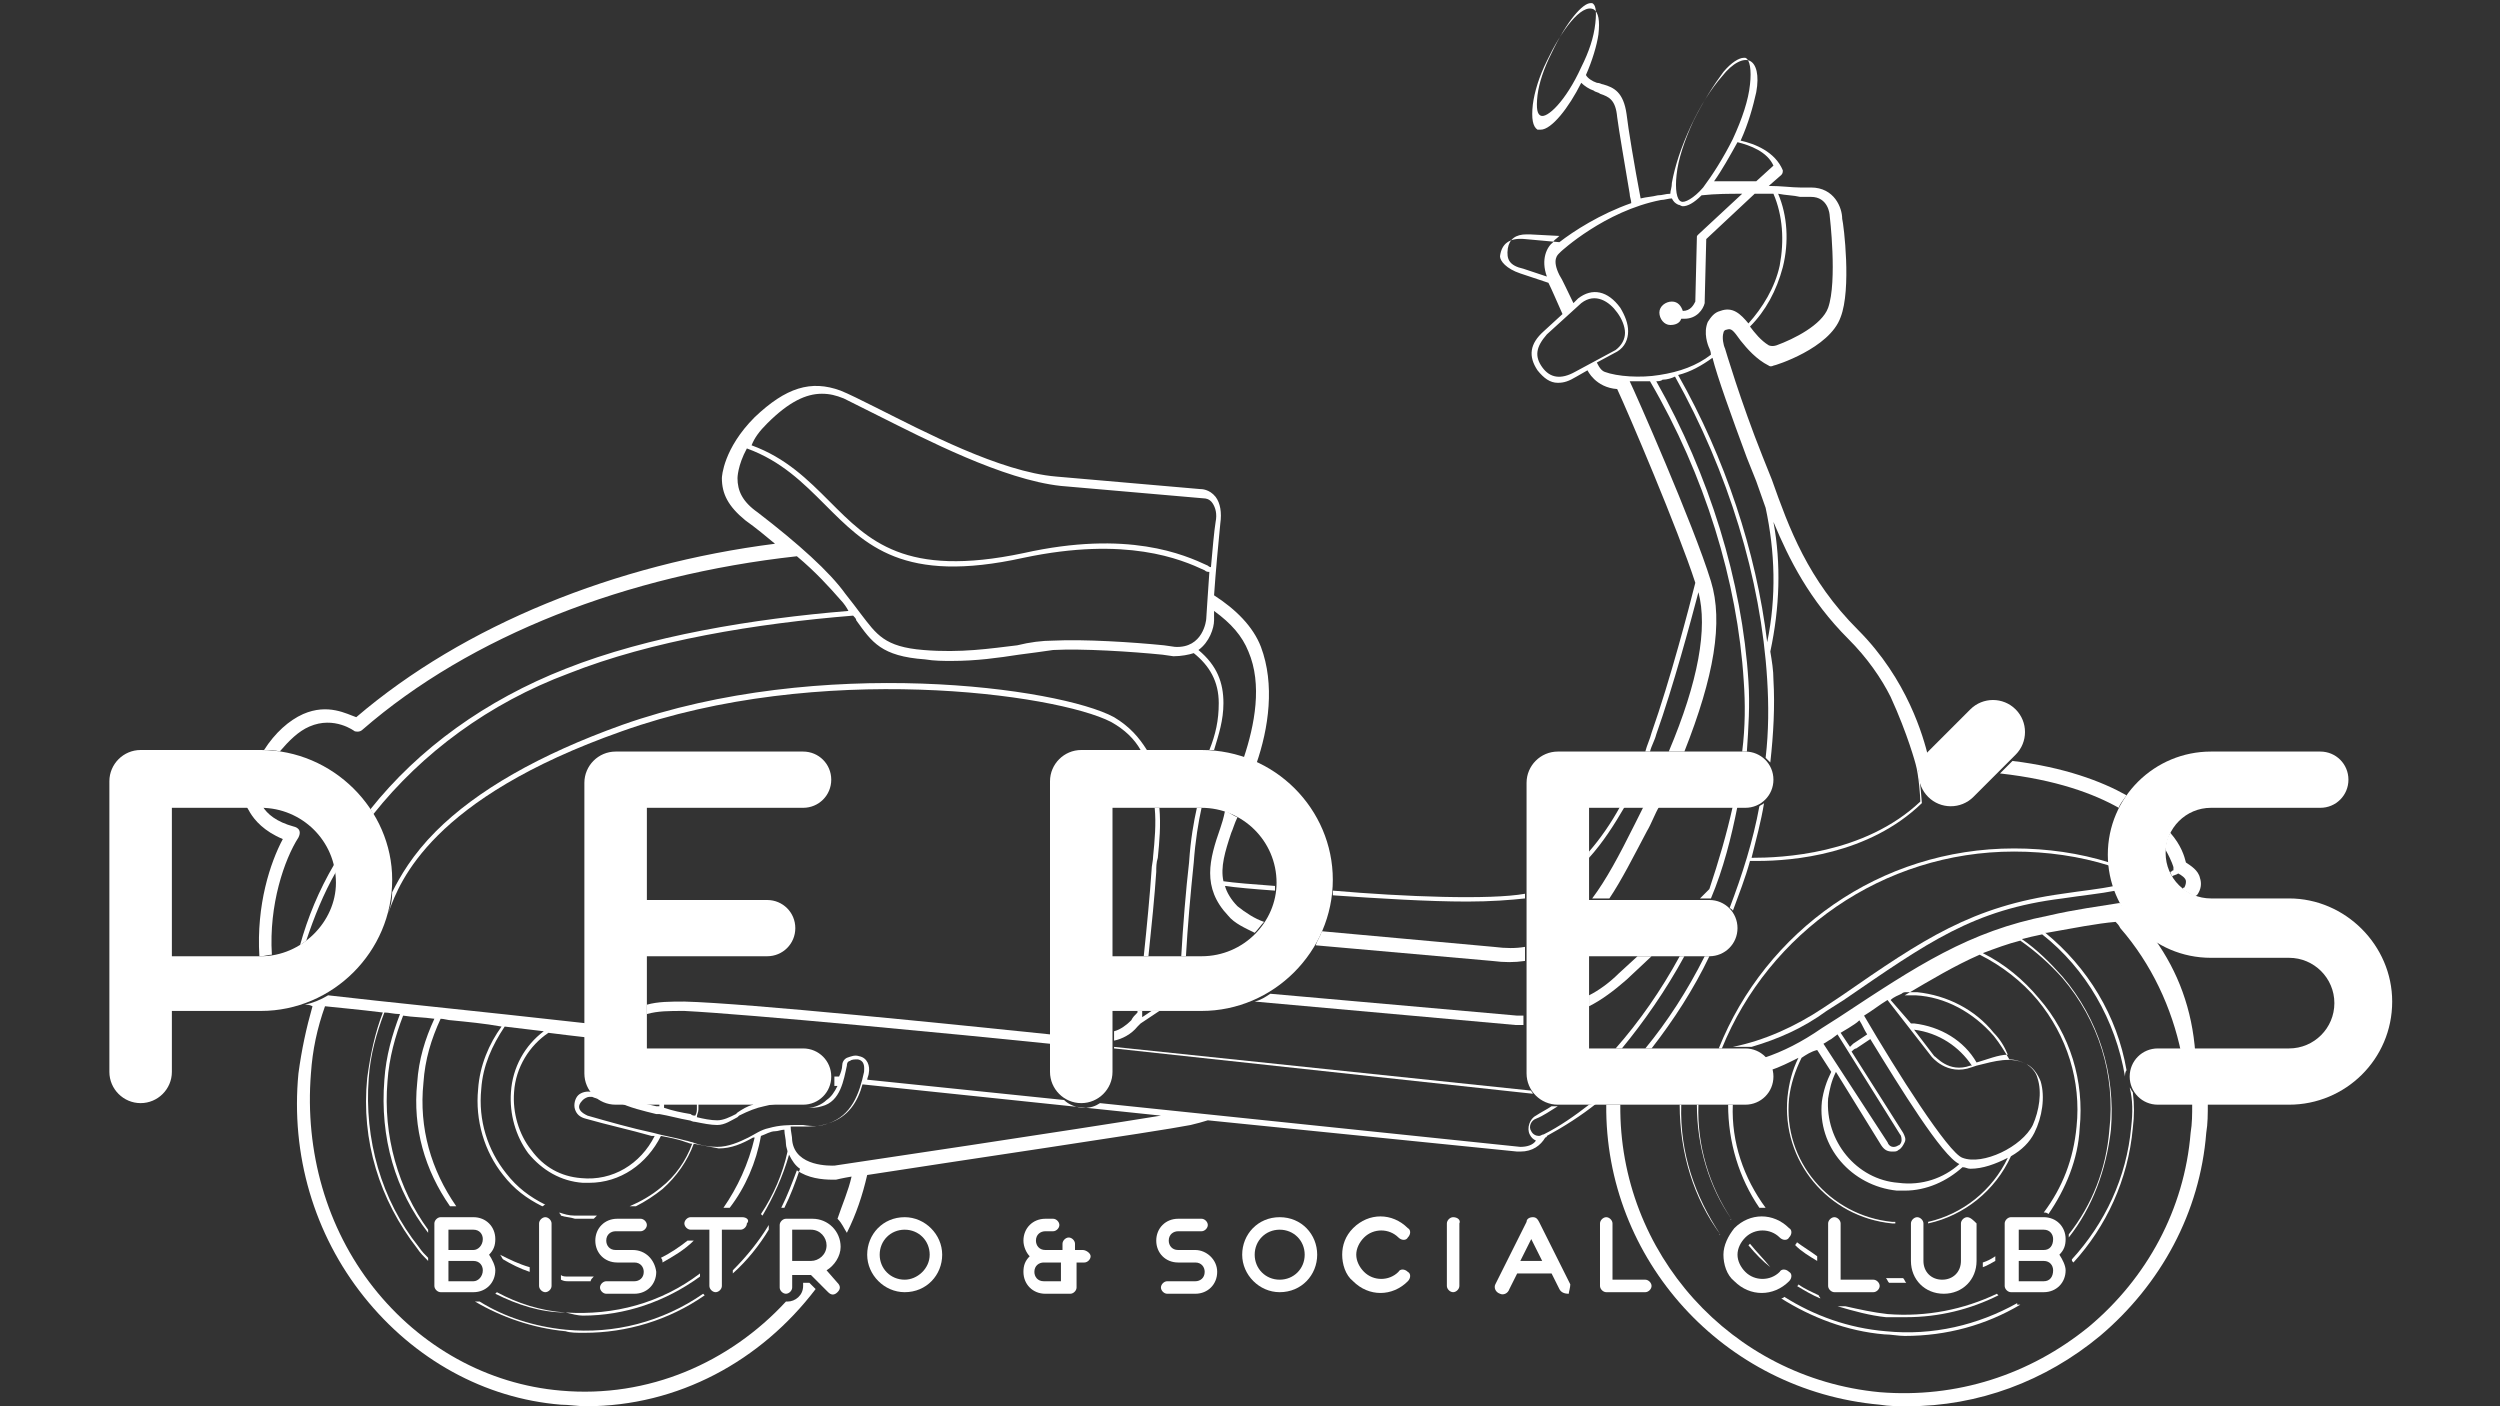 <?xml version="1.0" encoding="utf-8"?>
<!-- Generator: Adobe Illustrator 24.2.3, SVG Export Plug-In . SVG Version: 6.00 Build 0)  -->
<svg version="1.1" id="Layer_1" xmlns="http://www.w3.org/2000/svg" xmlns:xlink="http://www.w3.org/1999/xlink" x="0px" y="0px"
	 viewBox="0 0 160 90" style="enable-background:new 0 0 160 90;" xml:space="preserve">
<rect x="0" y="0" width="160" height="90" fill="#333333" stroke="none"/>
<style type="text/css">
	.st0{fill:#FFFFFF;}
</style>
<g>
	<path class="st0" d="M42.4,80.8c0.7-0.4,1.4-0.8,2-1.4h-0.2c-0.1,0-0.1,0-0.2,0c-0.5,0.4-1.1,0.8-1.7,1.1
		C42.4,80.6,42.4,80.7,42.4,80.8"/>
	<path class="st0" d="M36.2,84c-1.6-0.1-3.1-0.6-4.4-1.3l-0.1,0.1C33.1,83.5,34.6,84,36.2,84c0.4,0.1,0.8,0.2,1.1,0.2
		c2.7,0,5.3-0.9,7.5-2.5v-0.2C42.3,83.4,39.3,84.2,36.2,84"/>
	<path class="st0" d="M46.9,81.3v0.2c0.9-0.8,1.7-1.8,2.3-2.8v-0.3C48.6,79.4,47.8,80.4,46.9,81.3"/>
	<path class="st0" d="M32,80.3c0.1,0.1,0.1,0.2,0.2,0.3c0.5,0.3,1.1,0.6,1.7,0.8v-0.3C33.2,80.9,32.6,80.6,32,80.3L32,80.3"/>
	<path class="st0" d="M36.4,82c0.3,0,0.6,0,1,0c0.1,0,0.3,0,0.4,0c0-0.1,0.1-0.2,0.2-0.3c-0.5,0-1,0-1.6,0c-0.2,0-0.4,0-0.5-0.1v0.3
		C36.1,82,36.2,82,36.4,82"/>
	<path class="st0" d="M36.8,77.8c-0.4,0-0.7-0.1-1-0.2c0,0.1,0.1,0.1,0.1,0.2c0.3,0.1,0.6,0.1,0.9,0.2c0.2,0,0.4,0,0.6,0
		c0.2,0,0.4,0,0.6,0c0.1-0.1,0.1-0.1,0.2-0.2C37.7,77.8,37.2,77.8,36.8,77.8"/>
	<path class="st0" d="M37.4,85.3c2.7,0,5.4-0.8,7.7-2.4L45,82.8c-2.6,1.8-5.7,2.6-8.8,2.3c-2-0.2-3.9-0.8-5.5-1.8
		c-0.1,0-0.2,0-0.3,0c1.7,1,3.7,1.7,5.8,1.9C36.5,85.3,36.9,85.3,37.4,85.3"/>
	<path class="st0" d="M122,84.3c2.1,0,4.1-0.5,5.9-1.4l-0.1-0.1c-2.1,1-4.5,1.5-7,1.3c-0.9-0.1-1.8-0.3-2.7-0.5h-0.5
		c1,0.3,2.1,0.6,3.1,0.7C121.2,84.3,121.6,84.3,122,84.3"/>
	<path class="st0" d="M116.5,83.1c0-0.1-0.1-0.1-0.1-0.2c-0.4-0.2-0.9-0.4-1.3-0.7c0,0,0,0.1-0.1,0.1
		C115.5,82.6,116,82.9,116.5,83.1"/>
	<path class="st0" d="M116.3,80.7v-0.3c-0.4-0.3-0.9-0.6-1.3-0.9c0,0.1-0.1,0.1-0.1,0.2l0,0C115.3,80.1,115.8,80.4,116.3,80.7"/>
	<path class="st0" d="M113.3,81.1L113.3,81.1L113.3,81.1c-0.4-0.5-0.9-1-1.3-1.5l-0.1,0.1C112.4,80.3,112.8,80.7,113.3,81.1"/>
	<path class="st0" d="M126.9,81.1c0.3-0.1,0.6-0.3,0.8-0.4v-0.3c-0.3,0.2-0.5,0.3-0.8,0.4C126.9,80.9,126.9,81,126.9,81.1"/>
	<path class="st0" d="M129.1,83.4c-2.5,1.4-5.4,2.1-8.4,1.8c-2.4-0.2-4.6-1-6.5-2.2c0,0-0.1,0.1-0.2,0.1c1.9,1.2,4.2,2.1,6.6,2.3
		c0.4,0,0.9,0.1,1.3,0.1c2.7,0,5.2-0.7,7.4-2h-0.2V83.4z"/>
	<path class="st0" d="M120.9,82.1L120.9,82.1c0.4,0,0.8,0,1.1,0c-0.1-0.1-0.1-0.2-0.2-0.3c-0.3,0-0.6,0-0.8,0c-0.1,0-0.2,0-0.3,0
		C120.8,81.9,120.8,82,120.9,82.1"/>
	<path class="st0" d="M78.1,53c-0.7,2-1.2,3.8,0.5,5.6c0.4,0.5,1.1,0.8,1.7,1.1c0.2-0.2,0.4-0.5,0.6-0.7c-0.6-0.2-1.2-0.6-1.7-1
		c-0.4-0.4-0.7-0.9-0.8-1.3c0.7,0.1,1.8,0.2,3.2,0.3c0-0.1,0-0.2,0-0.3c-1.4-0.1-2.6-0.2-3.3-0.3c-0.2-0.9,0.1-1.9,0.5-3.1
		c0.1-0.2,0.2-0.6,0.4-1c-0.3-0.1-0.5-0.3-0.8-0.4l0,0C78.3,52.4,78.2,52.7,78.1,53"/>
	<path class="st0" d="M97.1,65l-15.8-1.4c-0.3,0.2-0.6,0.4-1,0.5L97,65.6c0.1,0,0.3,0,0.5,0V65C97.3,65,97.2,65,97.1,65"/>
	<path class="st0" d="M73.8,54.8c0,0.3-0.1,0.6-0.1,0.9c-0.1,1.5-0.3,3.6-0.5,5.5h0.3c0.2-1.9,0.4-3.9,0.5-5.4c0-0.3,0-0.6,0.1-0.9
		c0.1-1,0.2-2.1,0.1-3.2h-0.3C74,52.7,73.9,53.8,73.8,54.8"/>
	<path class="st0" d="M105.7,61.2h-0.9l-1.2,1.1c-0.6,0.6-1.3,1.1-1.9,1.4v0.7c0.8-0.4,1.6-1,2.4-1.7L105.7,61.2z"/>
	<path class="st0" d="M107.8,61.2h-0.3c-1.2,2.2-2.6,4.2-4.1,5.9h0.4C105.2,65.4,106.6,63.4,107.8,61.2"/>
	<path class="st0" d="M72.8,65.7c0.1-0.1,0.1-0.1,0.2-0.2l1.2-0.8h-0.5l-0.6,0.4c0-0.1,0-0.2,0-0.4h-0.3v0.1
		c-0.2,0.2-0.3,0.3-0.4,0.5c-0.3,0.3-0.7,0.6-1.1,0.7v0.6C71.8,66.5,72.4,66.2,72.8,65.7"/>
	<path class="st0" d="M17.4,61.1c-0.2-3.2,0.8-6.1,1.7-7.5c0.3-0.6-0.3-0.7-0.3-0.7c-1.1-0.3-1.7-0.8-2-1.3h-0.1h-0.9
		c0,0.1,0.1,0.2,0.2,0.4c0.3,0.5,0.9,1.2,2.1,1.7c-0.8,1.5-1.7,4.2-1.5,7.5h0.1C16.9,61.2,17.2,61.1,17.4,61.1"/>
	<path class="st0" d="M136.4,72.1c-0.3,3.3-1.7,6.2-3.8,8.5c0,0.1,0,0.1,0.1,0.2c2.1-2.3,3.5-5.3,3.8-8.6c0.1-0.8,0.1-1.5,0-2.3
		c-0.1-0.1-0.1-0.2-0.2-0.3C136.5,70.4,136.5,71.2,136.4,72.1"/>
	<path class="st0" d="M43.8,64.1c-0.9,0-1.7,0-2.4,0.2v0.6c0.7-0.2,1.4-0.2,2.4-0.2c4,0.2,17.6,1.5,23.4,2.1v-0.6
		C61.4,65.6,47.8,64.2,43.8,64.1"/>
	<path class="st0" d="M39.8,46.8c12.6-4.5,27.8-2.4,31.3-0.6c0.9,0.5,1.5,1.1,1.9,1.8h0.4c-0.5-0.8-1.1-1.5-2.1-2.1
		c-3.5-1.9-18.8-4-31.5,0.5c-5.3,1.9-9.3,4.2-11.9,6.8c-1.5,1.5-2.3,2.9-2.8,3.9c0,0.5-0.1,1-0.3,1.4l0.1-0.2
		C25.6,56.4,27.6,51.1,39.8,46.8"/>
	<path class="st0" d="M137.9,60.1c-0.9-0.6-1.6-1.4-2.2-2.3c0,0,0,0-0.1,0c-1.2,0.2-2.8,0.4-4.5,0.8c-5.1,1-8.4,3.2-13.4,6.5
		l-1.1,0.7c-1.3,0.9-2.5,1.5-3.7,1.9c0.2,0.2,0.3,0.5,0.4,0.8c0.6-0.2,1.2-0.5,1.8-0.8c-0.4,0.8-0.6,1.6-0.7,2.5
		c-0.4,4.1,2.6,7.7,6.7,8.1c0.1,0,0.1,0,0.2,0v-0.1c-0.1,0-0.2,0-0.2,0c-4-0.4-7-3.9-6.6-7.9c0.1-0.9,0.4-1.8,0.8-2.6
		c0.3-0.2,0.6-0.4,1-0.5l0.9,1.4c-0.3,0.6-0.5,1.2-0.6,1.9c-0.3,2.9,1.9,5.4,4.8,5.7c0.2,0,0.3,0,0.5,0c1.4,0,2.7-0.6,3.7-1.5
		c0.2,0,0.3,0.1,0.5,0.1c0.8,0,1.6-0.3,2.4-0.7c-1,2.1-2.9,3.6-5.1,4.1v0.1c2.3-0.5,4.3-2.1,5.3-4.3c0.7-0.4,1.2-0.9,1.5-1.5
		c0.5-1,0.7-2.3,0.4-3.3c-0.2-0.5-0.5-0.9-0.9-1.1s-0.8-0.3-1.1-0.3c-0.3-0.5-0.6-1-1-1.5c-1.3-1.5-3.1-2.5-5-2.6
		c-0.2,0-0.5,0-0.7,0c1.7-1,3.2-1.9,4.8-2.6c1.4,0.7,2.7,1.7,3.7,2.9c1.9,2.3,2.8,5.2,2.5,8.1c-0.2,2.1-0.9,3.9-2.1,5.5
		c0.1,0,0.2,0,0.3,0.1c1.1-1.6,1.9-3.5,2-5.5c0.3-3-0.6-6-2.6-8.3c-1-1.2-2.2-2.2-3.6-2.9c0.8-0.3,1.6-0.6,2.4-0.8
		c1,0.7,1.9,1.5,2.7,2.4c2.3,2.7,3.4,6.2,3,9.7c-0.2,2.5-1.1,4.8-2.6,6.7c0,0.1,0,0.1,0,0.2c1.5-1.9,2.4-4.3,2.7-6.9
		c0.3-3.6-0.8-7.1-3.1-9.8c-0.8-0.9-1.6-1.7-2.6-2.4c0.4-0.1,0.8-0.2,1.3-0.3c2.8,2.2,4.7,5.5,5.3,9.1c0-0.1,0-0.3,0.1-0.4
		c-0.6-3.5-2.5-6.6-5.2-8.8h0.1c1.7-0.3,3.2-0.6,4.4-0.7c0.1,0.1,0.2,0.2,0.3,0.4c2,2.3,3.3,5.1,3.9,8h0.9
		C140.3,64.6,139.4,62.2,137.9,60.1 M118.3,65.8c0.3-0.2,0.5-0.3,0.7-0.5c0.2,0.3,0.3,0.6,0.5,0.9c-0.3,0.2-0.6,0.4-0.9,0.6
		c-0.1,0.1-0.1,0.1-0.2,0.2l-0.6-0.9L118.3,65.8z M116.7,66.8c0.2-0.1,0.3-0.2,0.5-0.3l0.4-0.3l4,6.4c0.1,0.1,0.1,0.3,0.1,0.4
		s-0.1,0.3-0.2,0.3c-0.3,0.2-0.6,0.1-0.7-0.2L116.7,66.8z M121.5,75.7c-2.7-0.2-4.7-2.7-4.5-5.4c0.1-0.6,0.2-1.1,0.5-1.7l2.9,4.7
		c0.2,0.3,0.4,0.4,0.7,0.4c0.2,0,0.3,0,0.4-0.1c0.2-0.1,0.3-0.3,0.4-0.5s0-0.4-0.1-0.6l-3.3-5.2c0.1-0.1,0.2-0.2,0.3-0.2
		c0.3-0.2,0.6-0.4,0.9-0.6c1.9,3.1,4.6,7.5,5.7,8C124.4,75.4,123,75.9,121.5,75.7 M129.7,68.1c0.3,0.2,0.6,0.5,0.7,0.9
		c0.3,0.9,0.1,2.1-0.3,3c-0.7,1.4-3.2,2.6-4.5,2.1c-0.9-0.3-4.2-5.5-6.3-9.1c0.5-0.3,1-0.7,1.5-1l2.8,3.6c0,0,1,1.3,2.6,0.7l0.3-0.1
		C127.7,67.9,128.7,67.6,129.7,68.1 M122.5,65.9c1.6,0.2,2.9,1.1,3.7,2.3h-0.1c-1.4,0.5-2.2-0.6-2.3-0.6L122.5,65.9z M122,63.5
		c0.2,0,0.4,0,0.7,0c1.9,0.2,3.7,1.1,4.9,2.6c0.4,0.4,0.7,0.9,0.9,1.4c-0.6,0-1.3,0.3-2,0.5c-0.8-1.4-2.3-2.3-4-2.5
		c-0.1,0-0.1,0-0.2,0L121,64c0.2-0.2,0.5-0.3,0.7-0.4C121.8,63.5,121.9,63.5,122,63.5"/>
	<path class="st0" d="M110.9,51.6c-0.4,1.8-0.9,3.5-1.5,5.3l-0.6,0.6h0.7l0,0c0.8-1.9,1.3-3.9,1.7-5.9
		C111.2,51.6,110.9,51.6,110.9,51.6z"/>
	<path class="st0" d="M19.2,60.5c0.1-0.1,0.3-0.2,0.4-0.3c0.5-1.5,1.1-3,1.9-4.4c0-0.2,0-0.3-0.1-0.5C20.4,57,19.7,58.7,19.2,60.5"
		/>
	<path class="st0" d="M139.7,56.9c0.2,0.2,0.5,0.3,0.8,0.5c0,0,0-0.1,0.1-0.1c0.3-0.4,0.3-0.8,0.2-1.1c-0.1-0.5-0.6-0.8-0.9-1
		c-0.1-0.4-0.3-1.1-1-1.9c-0.2,0.3-0.3,0.7-0.3,1.1c0.4,0.7,0.5,1.1,0.5,1.1v0.2c-0.1,0-0.1,0.1-0.2,0.1c0,0.1,0.1,0.2,0.1,0.3
		c0.1-0.1,0.3-0.1,0.4-0.2c0.2,0.1,0.5,0.3,0.5,0.5c0,0.1,0,0.2-0.1,0.4C139.7,56.8,139.7,56.9,139.7,56.9"/>
	<path class="st0" d="M110.8,78c-1.4-2.1-2.2-4.7-2.1-7.3h-0.1C108.6,73.4,109.4,76,110.8,78C110.7,78.1,110.8,78.1,110.8,78"/>
	<path class="st0" d="M104.6,52.8c-1,2-1.8,3.5-2.7,4.7h1.1c0.8-1.2,1.5-2.6,2.4-4.3c0.3-0.5,0.5-1.1,0.8-1.6h-1
		C105,52,104.8,52.4,104.6,52.8"/>
	<path class="st0" d="M97.3,17.5l1.8,0.6c0.2,0.4,0.5,1.1,0.9,2l-1.2,1.1l0,0c-0.9,0.8-1,1.6-0.4,2.5c0.4,0.5,0.8,0.8,1.3,0.8
		c0.4,0,0.7-0.1,1.2-0.4l0.7-0.4c0,0,0.5,1.1,1.9,1.2c0.7,1.5,3.9,9,5,12.4c-0.4,1.6-1.6,6.2-2.8,9.6c-0.1,0.4-0.3,0.8-0.4,1.2h0.3
		c0.1-0.4,0.3-0.7,0.4-1.1c1.1-3.1,2.2-7.2,2.7-9.1c0.6,2.3,0,5.7-1.9,10.2h1c1.9-4.8,2.5-8.3,1.7-10.9c-1.1-3.6-4.9-12.2-5.2-12.8
		c0.4,0,0.9,0,1.3,0c3.5,6,5.6,12.8,6,19.2c0.1,1.4,0.1,2.9-0.1,4.5h0.3l0,0c0.1-1.5,0.2-3,0.1-4.5c-0.4-6.4-2.5-13.2-5.9-19.2
		c0.1,0,0.3,0,0.4-0.1c0.3,0,0.6-0.1,0.8-0.2c3.4,6.1,5.5,12.9,5.9,19.4c0.1,1.6,0.1,3.3-0.1,5c0.1,0.1,0.2,0.2,0.3,0.3
		c0.2-1.8,0.3-3.6,0.2-5.3c0-0.6-0.1-1.2-0.2-1.8c0.6-2.8,0.7-5.6,0.2-8.3c1,2.4,2.3,5,4.8,7.5c1.2,1.2,2.1,2.5,2.7,3.7
		c1.1,2.4,1.6,4.3,1.6,4.3c0.2,0.7,0.3,2.1,0.3,2.4c-3.6,3.4-8.9,3.6-10.8,3.6c0.3-1.2,0.6-2.3,0.8-3.5c-0.1,0.1-0.2,0.1-0.3,0.2
		c-0.4,2.2-1.1,4.4-1.9,6.5c0.1,0.1,0.2,0.1,0.2,0.2c0.4-1.1,0.8-2.1,1.1-3.2c0.2,0,0.3,0,0.5,0c2.2,0,7.1-0.4,10.5-3.7l0,0l0,0
		c0-0.1-0.1-1.2-0.2-2.1h0.2c0,0,0,0,0.1,0c0.1-0.3,0.2-0.6,0.4-0.9h-0.1c-0.3-1.2-1.3-4.9-4.5-8.1s-4.4-6.5-5.5-9.6
		c-0.2-0.5-0.4-1-0.6-1.5c-1.4-3.5-2.4-6.9-2.4-6.9l0,0c-0.1-0.2-0.2-0.7-0.1-1c0-0.1,0.1-0.2,0.2-0.2c0.3-0.1,0.4,0,0.9,0.7
		c0.4,0.5,1,1.2,1.8,1.6c0,0,0.1,0.1,0.3,0c0.1,0,3.6-1.1,4.3-3.1c0.7-1.8,0.2-5.9,0.1-6.3c0-0.7-0.5-2-2-2c-0.2,0-0.4,0-0.7,0
		c-0.5,0-1.2-0.1-2-0.1l0.8-0.7c0.1-0.1,0.1-0.2,0.1-0.3c-0.5-1.2-1.8-1.7-2.7-1.9c0.5-1.1,0.8-2.2,1-3.1c0.2-1.1,0-1.8-0.4-2
		c-0.4-0.2-1.1,0.1-1.8,1c-0.7,0.8-1.4,1.9-2,3.2s-1,2.5-1.2,3.6c0,0.3-0.1,0.5-0.1,0.7c-0.3,0-0.5,0.1-0.8,0.1
		c-0.4,0.1-0.7,0.1-1.1,0.2c-0.4-2.1-0.8-4.5-0.9-5.4c-0.2-1.4-0.8-1.7-1.5-1.9c-0.1,0-0.2-0.1-0.4-0.1c-0.3-0.1-0.6-0.3-0.7-0.5
		c0.4-0.9,0.7-1.9,0.8-2.6c0.1-0.9,0-1.4-0.3-1.6c-0.8-0.4-2.1,1.4-3,3.3c-0.5,1-0.8,2-0.9,2.8c-0.1,0.9,0,1.4,0.3,1.6
		c0.1,0,0.1,0,0.2,0c0.7,0,1.8-1.4,2.6-3c0.2,0.2,0.5,0.4,0.8,0.5c0.1,0.1,0.3,0.1,0.4,0.2c0.6,0.2,1,0.4,1.1,1.5
		c0.1,0.8,0.5,3.1,0.8,4.9c0,0.2,0.1,0.4,0.1,0.6c-2,0.7-3.7,1.8-4.6,2.5l-2.2-0.2l0,0c-1-0.1-1.5,0.3-1.6,1.1
		C96,16.7,96.4,17.2,97.3,17.5 M101.2,4.3c-1,2.2-2.2,3.3-2.6,3.1c-0.2-0.1-0.3-0.4-0.2-1.3c0.1-0.8,0.4-1.7,0.9-2.7
		c1-2.1,2-3.2,2.5-3.2h0.1c0.2,0.1,0.3,0.4,0.2,1.3C102,2.4,101.7,3.3,101.2,4.3 M100.8,23.8c-0.9,0.5-1.6,0.4-2.1-0.3
		c-0.5-0.7-0.4-1.3,0.3-2.1l2.2-2c0.9-0.7,1.8-0.1,2.3,0.6c0.3,0.4,0.5,0.9,0.5,1.3s-0.2,0.8-0.6,1.1L100.8,23.8z M111.8,29.3
		c0.2,0.5,0.4,1,0.6,1.5c0.2,0.6,0.4,1.1,0.6,1.7c0.6,2.8,0.7,5.7,0.1,8.6c-0.7-5.8-2.7-11.8-5.7-17.1c0.8-0.2,1.5-0.6,2.2-1.1
		C109.9,24.1,110.8,26.6,111.8,29.3 M115.2,12.6c0.2,0,0.5,0,0.7,0c1.1,0,1.2,1.1,1.2,1.2l0,0c0,0,0.5,4.2-0.1,5.9
		c-0.4,1.1-2.2,2-3.3,2.4c-0.3,0.1-0.5,0-0.5,0c-0.5-0.3-0.9-0.8-1.2-1.2l0,0c1-1,1.7-2.3,2.1-3.8c0.4-1.6,0.3-3.3-0.3-4.7
		C114.3,12.5,114.8,12.5,115.2,12.6 M113.5,10.6l-1.1,1c-0.8,0-1.8,0-2.7,0c0.5-0.7,1-1.6,1.5-2.5C112,9.3,113.1,9.7,113.5,10.6
		 M107.3,11.2c0.1-1,0.5-2.2,1.1-3.5c0.6-1.2,1.3-2.3,1.9-3.1c0.5-0.6,1-0.9,1.3-0.9c0.1,0,0.1,0,0.1,0c0.3,0.1,0.4,0.8,0.3,1.7
		c-0.1,1-0.5,2.2-1.1,3.5c-0.6,1.2-1.3,2.3-1.9,3.1c-0.6,0.7-1.2,1-1.4,0.9C107.3,12.8,107.2,12.1,107.3,11.2 M99.9,16.1
		c0,0,2.8-2.6,6.4-3.3c0.2,0,0.5-0.1,0.7-0.1c0.1,0.2,0.2,0.3,0.4,0.4c0.1,0,0.2,0.1,0.3,0.1c0.3,0,0.7-0.2,1.2-0.7
		c0.9-0.1,1.8-0.1,2.6-0.1l-2.8,2.6c-0.1,0.1-0.1,0.1-0.1,0.2l-0.1,4.1c-0.1,0.2-0.3,0.6-0.8,0.6c-0.1-0.3-0.3-0.6-0.7-0.6
		c-0.4,0-0.8,0.3-0.8,0.7c0,0.4,0.3,0.8,0.7,0.8c0.3,0,0.6-0.1,0.7-0.4c0.1,0,0.1,0,0.2,0c0.8,0,1.2-0.6,1.3-1c0,0,0,0,0-0.1l0.1-4
		l3.1-2.9c0.4,0,0.8,0,1.2,0c0.6,1.4,0.7,3,0.4,4.6c-0.3,1.4-1.1,2.7-2,3.7c-0.5-0.6-1-1.1-1.8-0.8c-0.4,0.1-0.6,0.4-0.8,0.7
		c-0.3,0.7,0,1.5,0.1,1.7c0,0,0.1,0.2,0.1,0.4c-0.9,0.7-2,1.1-3.3,1.3c-1.2,0.2-2.7,0.1-3.5-0.2c-0.3-0.1-0.5-0.6-0.5-0.6l1.3-0.7
		c0.5-0.3,0.7-0.8,0.7-1.3s-0.2-1-0.5-1.5c-0.8-1.1-1.8-1.3-2.7-0.6l-0.3,0.3c-0.4-0.8-0.7-1.5-0.9-1.8c-0.5-1-0.1-1.3,0-1.4
		L99.9,16.1z M96.5,15.9c0.1-0.6,0.5-0.9,1.2-0.9c0.1,0,0.1,0,0.2,0l1.9,0.1c-0.2,0.2-0.4,0.3-0.4,0.4c-0.4,0.3-0.8,1.1-0.4,2.2
		l-1.5-0.5C96.6,17,96.4,16.6,96.5,15.9"/>
	<path class="st0" d="M110.1,79c-1.6-2.4-2.6-5.2-2.5-8.3h-0.1C107.5,73.8,108.4,76.7,110.1,79C110,79.1,110,79,110.1,79"/>
	<path class="st0" d="M101.7,70.7c-0.9,0.7-1.9,1.4-2.9,1.9c-0.1,0-0.2,0.1-0.3,0.1l0,0c-0.2,0-0.4-0.1-0.5-0.3
		c-0.2-0.3,0-0.7,0.3-0.8c0.5-0.2,0.9-0.5,1.4-0.8l0,0c-0.2,0-0.3,0-0.4,0c-0.3,0.2-0.7,0.4-1,0.6c-0.4,0.2-0.6,0.8-0.4,1.2
		c0.1,0.2,0.2,0.3,0.4,0.4c-0.2,0.3-0.6,0.4-1,0.4l-26.9-2.8c-0.3,0.2-0.6,0.3-1,0.3c-0.5,0-1-0.2-1.3-0.5l-12.6-1.3
		c0-0.1,0.1-0.3,0.1-0.4c0.1-0.5-0.1-1-0.6-1.1c-0.3-0.1-0.5,0-0.8,0.1c-0.2,0.1-0.3,0.3-0.3,0.5s-0.1,0.5-0.2,0.7h-0.3
		c0,0.1,0,0.1,0,0.2s0,0.3,0,0.4h0.2c-0.2,0.4-0.4,0.7-0.7,0.9c-0.3,0.3-0.8,0.5-1.2,0.5c0.3,0,0.6,0,0.9-0.1
		c1.2-0.3,1.4-1.7,1.6-2.6c0-0.2,0.1-0.3,0.2-0.3c0.1-0.1,0.3-0.1,0.5-0.1c0.5,0.1,0.4,0.6,0.4,0.8C55,70,54.5,71.4,53,71.9
		c-0.5,0.2-1,0.2-1.6,0.1h-0.3c-0.6,0-1.2,0-1.9,0.2c-0.5,0.1-0.9,0.4-1.3,0.6c-0.6,0.3-1.3,0.6-2,0.6c-0.5,0-1.1-0.1-1.6-0.3
		c-0.1,0-0.3-0.1-0.4-0.1c-0.7-0.2-1.4-0.3-2.1-0.5c-1.4-0.3-2.8-0.7-4.2-1.1l0,0c-0.2-0.1-0.4-0.2-0.5-0.4c-0.1-0.2,0-0.4,0.2-0.6
		c0.1-0.1,0.3-0.2,0.4-0.2c0.1,0,0.1,0,0.2,0c0.2,0.1,0.4,0.1,0.5,0.2c-0.2-0.1-0.4-0.3-0.5-0.5c-0.3-0.1-0.7,0-0.9,0.2
		s-0.3,0.6-0.2,0.9s0.3,0.5,0.7,0.6c1.4,0.4,2.8,0.7,4.2,1.1c0.1,0,0.1,0,0.2,0c-0.9,1.8-2.7,2.9-4.7,2.7c-1.3-0.1-2.4-0.7-3.2-1.8
		c-0.8-1-1.2-2.4-1.1-3.7c0.1-1.6,1-3,2.2-3.8c0.8,0.1,1.6,0.2,2.5,0.3v-0.9c-7.1-0.8-13.2-1.4-16.6-1.8c-0.5,0.3-1,0.5-1.5,0.6
		c0.2,0,0.3,0,0.5,0.1c-0.4,1.4-0.7,2.8-0.9,4.3c-0.5,5.2,1,10.3,4.2,14.3s7.7,6.5,12.6,6.9c0.5,0,1.1,0.1,1.6,0.1
		c5.9,0,11.2-2.9,14.7-7.5l-0.4-0.4h-0.4v0.2c0,0.6-0.5,1-1,1h-0.1c-3.6,3.9-8.8,6.2-14.4,5.7c-4.7-0.4-9-2.8-12-6.6
		c-3-3.8-4.4-8.7-4-13.7c0.1-1.5,0.4-2.9,0.9-4.3c0.9,0.1,2.1,0.2,3.7,0.4c-0.5,1.3-0.8,2.7-1,4.2c-0.4,4,0.8,7.8,3.2,10.9
		c0.2,0.3,0.4,0.5,0.7,0.8v-0.2c-0.2-0.2-0.4-0.4-0.6-0.7c-2.4-3-3.5-6.9-3.2-10.8c0.1-1.5,0.5-2.9,1-4.2c0.3,0,0.6,0.1,1,0.1
		c-0.5,1.3-0.9,2.7-1,4.2c-0.3,3.7,0.7,7.1,2.8,9.8v-0.2c-1.9-2.6-2.9-6-2.6-9.5c0.1-1.5,0.5-2.9,1-4.2c0.6,0.1,1.3,0.1,2,0.2
		c-0.6,1.3-1,2.6-1.1,4.1c-0.3,2.9,0.5,5.6,2.1,7.9h0.4c-1.6-2.3-2.4-5-2.1-7.9c0.1-1.5,0.5-2.8,1.1-4.1c0.2,0,0.5,0.1,0.7,0.1
		c1,0.1,2.1,0.2,3.2,0.4c-0.8,1.1-1.4,2.5-1.5,4c-0.2,2,0.4,4,1.6,5.5c0.7,0.9,1.5,1.5,2.5,2c0.1,0,0.1-0.1,0.2-0.1
		c-1-0.5-1.8-1.1-2.5-2c-1.2-1.5-1.8-3.4-1.6-5.4c0.1-1.5,0.7-2.8,1.5-4c0.8,0.1,1.7,0.2,2.5,0.3c-1.2,0.9-2,2.3-2.1,3.9
		c-0.1,1.4,0.3,2.8,1.1,3.9c0.9,1.1,2.1,1.8,3.5,1.9c0.1,0,0.3,0,0.4,0c2,0,3.7-1.2,4.6-3c0.5,0.1,1.1,0.2,1.6,0.4
		c0.1,0,0.2,0.1,0.4,0.1c-0.4,1.1-1.1,2.1-2,2.8c-0.6,0.5-1.3,0.9-2,1.2h0.4c0.6-0.3,1.2-0.7,1.7-1.1c0.9-0.8,1.6-1.8,2-2.9
		c0.5,0.1,1.1,0.2,1.6,0.3l0,0c0.8,0,1.5-0.3,2.2-0.7c0,0,0,0,0.1,0c-0.4,1.7-1.1,3.2-2,4.5h0.4c1-1.3,1.7-2.9,2-4.6
		c0.3-0.1,0.6-0.3,0.9-0.3c0.2,0,0.4-0.1,0.6-0.1c0,0.3,0.1,0.6,0.1,0.9c0,0.2,0.1,0.4,0.1,0.5c-0.3,1.4-0.9,2.8-1.7,4l0.1,0.1
		c0.7-1.2,1.3-2.5,1.7-3.9c0.2,0.4,0.4,0.7,0.7,0.9c-0.3,0.9-0.6,1.7-1,2.5H50c0.4-0.8,0.7-1.6,1-2.4c0.7,0.5,1.6,0.6,2.3,0.6
		c0.1,0,0.2,0,0.2,0l0,0c0,0,0.4-0.1,1-0.2c-0.2,0.9-0.6,1.8-0.9,2.7c0.3,0.3,0.4,0.6,0.6,0.9c0.6-1.2,1-2.4,1.3-3.7
		c5.1-0.8,18.7-2.8,20.7-3.2c0.4-0.1,0.8-0.2,1.1-0.3l19.8,2c0.1,0,0.1,0,0.2,0c0.8,0,1.3-0.4,1.6-0.9c0,0,0.1,0,0.1-0.1
		c1.1-0.6,2.2-1.3,3.2-2.1L101.7,70.7L101.7,70.7z M53.4,74.6c-0.2,0-2.5,0.1-2.7-1.6c0-0.3-0.1-0.6-0.1-0.9c0.1,0,0.3,0,0.4,0h0.3
		c0.6,0,1.1,0,1.7-0.2c1.3-0.4,1.9-1.4,2.2-2.5l19.1,2C68.8,72.3,54.1,74.5,53.4,74.6"/>
	<path class="st0" d="M110,67.1h0.2c3-7.4,10.3-12.6,18.7-12.6c2.1,0,4.2,0.3,6.1,0.9c0-0.1,0-0.1,0-0.2c-1.9-0.6-4-0.9-6.1-0.9
		C120.3,54.3,113,59.6,110,67.1"/>
	<path class="st0" d="M140.3,70.7c0,0.6,0,1.2-0.1,1.8c-0.4,4.9-2.8,9.3-6.5,12.4c-3.8,3.1-8.5,4.6-13.4,4.2
		c-9.5-0.9-16.7-8.9-16.6-18.4h-0.9c-0.1,9.9,7.5,18.3,17.5,19.2c0.6,0.1,1.2,0.1,1.8,0.1c4.5,0,8.8-1.6,12.3-4.5
		c3.9-3.3,6.4-7.9,6.8-13c0.1-0.6,0.1-1.2,0.1-1.9h-1V70.7z"/>
	<path class="st0" d="M85.3,57.3c2.9,0.2,6.1,0.4,8.6,0.4c1.5,0,2.8-0.1,3.7-0.2v-0.3c-2.2,0.4-7.7,0.2-12.3-0.2
		C85.3,57.1,85.3,57.2,85.3,57.3"/>
	<path class="st0" d="M17.9,48.1c0.6-0.7,1.2-1.3,1.9-1.6c1.6-0.7,2.9,0.3,2.9,0.3s0.3,0.1,0.5-0.1c6.9-6,16.9-9.9,27.8-11.1
		c1.2,1,2.1,2,2.8,2.8c0.2,0.2,0.4,0.5,0.5,0.7c-6.1,0.5-12.8,1.6-18.1,3.7c-5.1,2-9.4,5.1-12.5,9c0.1,0.1,0.1,0.2,0.2,0.3
		c3.1-3.9,7.4-7.1,12.5-9c5.3-2.1,12-3.2,18.2-3.7c0.1,0.1,0.2,0.2,0.2,0.3c1,1.4,1.6,2.3,4.4,2.5c0.6,0.1,1.2,0.1,1.7,0.1
		c1.6,0,3-0.2,4.3-0.4c0.8-0.1,1.5-0.2,2.2-0.3c1.9-0.1,5,0.1,7,0.3l0.7,0.1c0.5,0,1-0.1,1.3-0.2c1,0.8,1.6,1.8,1.6,3.2
		c0,1.1-0.2,2-0.6,3c0.1,0,0.2,0,0.3,0c0.3-1,0.6-1.9,0.6-3c0-1.3-0.4-2.4-1.6-3.4c0.7-0.5,1-1.4,1-1.9c0,0,0-0.2,0-0.6
		c1.1,0.8,1.8,1.6,2.2,2.6c0.9,2.1,0.4,4.7-0.3,6.8c0.3,0.1,0.6,0.2,0.8,0.4c0.8-2.3,1.2-5.1,0.3-7.5c-0.5-1.3-1.6-2.4-3-3.3
		c0.1-1.5,0.3-3.6,0.4-4.6c0.1-0.7,0-1.3-0.3-1.7c-0.4-0.5-0.9-0.5-1-0.5l-9.2-0.8c-3.6-0.3-8.5-2.9-11.5-4.4
		c-1-0.5-1.8-0.9-2.3-1.1c-1.9-0.7-3.5-0.2-5.5,1.7c-2,2-2.1,3.8-2.1,3.9c0,1,0.4,1.8,1.5,2.7c0.7,0.5,1.3,1,1.9,1.5
		C39.4,36.1,29.7,40,22.8,45.9c-0.6-0.2-1.8-0.9-3.4-0.2c-0.9,0.4-1.8,1.2-2.5,2.3C17.2,48,17.6,48,17.9,48.1 M49.1,27.1
		c1.4-1.4,2.5-1.9,3.5-1.9c0.5,0,0.9,0.1,1.4,0.3c0.4,0.2,1.2,0.6,2.2,1.1c3,1.5,8,4.1,11.7,4.5l9.2,0.8c0,0,0.3,0,0.5,0.3
		c0.2,0.3,0.3,0.7,0.2,1.2c-0.1,0.6-0.2,1.8-0.3,2.9c-0.1,0-0.2-0.1-0.2-0.1c-1.5-0.7-5.1-2.3-11.8-0.8c-7.6,1.6-9.9-0.8-12.4-3.3
		c-1.4-1.4-2.8-2.8-5-3.6C48.3,28,48.6,27.6,49.1,27.1 M48.5,32.8c-1-0.7-1.3-1.4-1.3-2.2l0,0c0,0,0-0.8,0.6-1.9
		c2.2,0.8,3.6,2.2,5,3.6c2.6,2.6,5,5.1,12.7,3.4c6.6-1.4,10.1,0.1,11.6,0.8c0.1,0.1,0.2,0.1,0.3,0.1c-0.1,1.5-0.2,2.9-0.2,3
		s-0.2,1.9-2,1.8l-0.7-0.1c-2-0.2-5.1-0.4-7.1-0.3c-0.7,0-1.5,0.1-2.3,0.3c-1.7,0.2-3.6,0.5-6,0.3c-2.5-0.2-3-1-4-2.3
		c-0.3-0.4-0.6-0.8-1-1.3C53.1,36.6,51.1,34.8,48.5,32.8"/>
	<path class="st0" d="M113,77.3c-1.4-1.9-2.2-4.2-2.1-6.6h-0.3c0,2.4,0.7,4.7,2,6.6C112.8,77.3,112.9,77.3,113,77.3"/>
	<path class="st0" d="M42,71.3h0.2c0.6,0.1,1.3,0.3,1.9,0.4c0.1,0,0.2,0.1,0.4,0.1c0.5,0.1,1,0.2,1.4,0.2c0.5,0,0.9-0.3,1.3-0.5
		l0.1-0.1c0.6-0.3,1.1-0.5,1.6-0.6c0.4-0.1,0.9-0.2,1.5-0.2h-2.2v0.1c-0.4,0.1-0.7,0.3-1,0.5l-0.1,0.1c-0.4,0.2-0.8,0.4-1.2,0.4
		s-0.9-0.1-1.3-0.2c0-0.2,0.1-0.3,0.1-0.5c0-0.1,0-0.2,0-0.4h-0.1c0,0.1,0,0.2,0,0.3c0,0.2,0,0.3-0.1,0.5c-0.1,0-0.2,0-0.3-0.1
		c-0.6-0.1-1.1-0.2-1.7-0.4c0-0.1,0-0.2,0-0.2c0-0.1,0-0.1,0-0.2h-0.3v0.1c0,0.1,0,0.1,0,0.2H42c-0.4-0.1-0.9-0.2-1.3-0.3h-1.2
		C40.3,70.9,41.2,71.1,42,71.3"/>
	<path class="st0" d="M95.6,60.6l-11-1c-0.1,0.3-0.3,0.6-0.4,0.9l11.3,1c0.8,0.1,1.4,0.1,2.1,0v-0.9C97,60.7,96.4,60.7,95.6,60.6"/>
	<path class="st0" d="M76.1,55.2c-0.2,1.7-0.4,4.2-0.5,6h0.3c0.1-1.8,0.3-4.1,0.5-6c0.1-1.4,0.3-2.6,0.5-3.5h-0.3
		C76.4,52.6,76.2,53.7,76.1,55.2"/>
	<path class="st0" d="M101.7,54.5v0.4c0.9-1,1.6-2.1,2.3-3.3h-0.3C103.1,52.7,102.4,53.7,101.7,54.5"/>
	<path class="st0" d="M135.6,51.7c0.1-0.3,0.3-0.5,0.5-0.8c-1.6-0.9-4-1.8-7.3-2.2l-0.8,0.8C131.6,49.9,134,50.8,135.6,51.7"/>
	<path class="st0" d="M98,69.8L71.3,67v0.1L98.1,70C98.1,69.9,98,69.9,98,69.8"/>
	<path class="st0" d="M118,64c5.4-3.7,8.3-5.8,14-6.5c1.3-0.2,2.4-0.3,3.4-0.5c0-0.1-0.1-0.2-0.1-0.3c-0.9,0.2-2,0.3-3.3,0.5
		c-5.8,0.8-8.9,2.9-14.1,6.5l-1.2,0.8c-1.8,1.2-3.8,2.1-5.8,2.5h0.9c0.1,0,0.2,0,0.3,0c1.7-0.5,3.3-1.2,4.8-2.3L118,64z"/>
	<path class="st0" d="M109.4,61.2L109.4,61.2h-0.3c-1.1,2.2-2.4,4.2-3.8,5.9h0.4C107.1,65.3,108.4,63.3,109.4,61.2"/>
	<path class="st0" d="M85.9,80.3c0,0.6,0.2,1.3,0.7,1.7c1,1,2.5,1,3.5,0c0.2-0.2,0.2-0.5,0-0.6c-0.2-0.2-0.5-0.2-0.6,0
		c-0.6,0.6-1.6,0.6-2.2,0c-0.3-0.3-0.5-0.7-0.5-1.1s0.2-0.8,0.5-1.1c0.6-0.6,1.6-0.6,2.2,0c0.2,0.2,0.5,0.2,0.6,0
		c0.2-0.2,0.2-0.5,0-0.6c-1-1-2.5-1-3.5,0C86.1,79.1,85.9,79.7,85.9,80.3"/>
	<path class="st0" d="M110.3,80.3c0,0.6,0.2,1.3,0.7,1.7c1,1,2.5,1,3.5,0c0.2-0.2,0.2-0.5,0-0.6c-0.2-0.2-0.5-0.2-0.6,0
		c-0.6,0.6-1.6,0.6-2.2,0c-0.3-0.3-0.5-0.7-0.5-1.1s0.2-0.8,0.5-1.1c0.6-0.6,1.6-0.6,2.2,0c0.2,0.2,0.5,0.2,0.6,0
		c0.2-0.2,0.2-0.5,0-0.6c-1-1-2.5-1-3.5,0C110.6,79.1,110.3,79.7,110.3,80.3"/>
	<path class="st0" d="M93,77.9c-0.2,0-0.4,0.2-0.4,0.4v4c0,0.2,0.2,0.4,0.4,0.4c0.2,0,0.4-0.2,0.4-0.4v-4
		C93.5,78.1,93.3,77.9,93,77.9"/>
	<path class="st0" d="M34.9,77.9c-0.2,0-0.4,0.2-0.4,0.4v4c0,0.2,0.2,0.4,0.4,0.4s0.4-0.2,0.4-0.4v-4C35.3,78.1,35.1,77.9,34.9,77.9
		"/>
	<path class="st0" d="M105.3,81.9h-2.1v-3.6c0-0.2-0.2-0.4-0.4-0.4c-0.2,0-0.4,0.2-0.4,0.4v4c0,0.2,0.2,0.4,0.4,0.4h2.5
		c0.2,0,0.4-0.2,0.4-0.4C105.7,82.1,105.5,81.9,105.3,81.9"/>
	<path class="st0" d="M119.9,81.9h-2.1v-3.6c0-0.2-0.2-0.4-0.4-0.4c-0.2,0-0.4,0.2-0.4,0.4v4c0,0.2,0.2,0.4,0.4,0.4h2.5
		c0.2,0,0.4-0.2,0.4-0.4S120.1,81.9,119.9,81.9"/>
	<path class="st0" d="M47.5,77.9h-3.3c-0.2,0-0.4,0.2-0.4,0.4c0,0.2,0.2,0.4,0.4,0.4h1.2v3.6c0,0.2,0.2,0.4,0.4,0.4s0.4-0.2,0.4-0.4
		v-3.6h1.2c0.2,0,0.4-0.2,0.4-0.4C48,78.1,47.8,77.9,47.5,77.9"/>
	<path class="st0" d="M57.9,77.9c-1.4,0-2.4,1.1-2.4,2.4s1.1,2.4,2.4,2.4c1.4,0,2.4-1.1,2.4-2.4S59.2,77.9,57.9,77.9 M57.9,81.9
		c-0.9,0-1.6-0.7-1.6-1.6s0.7-1.6,1.6-1.6c0.9,0,1.6,0.7,1.6,1.6S58.7,81.9,57.9,81.9"/>
	<path class="st0" d="M81.9,77.9c-1.4,0-2.4,1.1-2.4,2.4s1.1,2.4,2.4,2.4c1.4,0,2.4-1.1,2.4-2.4S83.3,77.9,81.9,77.9 M81.9,81.9
		c-0.9,0-1.6-0.7-1.6-1.6s0.7-1.6,1.6-1.6s1.6,0.7,1.6,1.6S82.8,81.9,81.9,81.9"/>
	<path class="st0" d="M125.9,77.9c-0.2,0-0.4,0.2-0.4,0.4v2.4c0,0.7-0.5,1.2-1.2,1.2s-1.2-0.5-1.2-1.2v-2.4c0-0.2-0.2-0.4-0.4-0.4
		c-0.2,0-0.4,0.2-0.4,0.4v2.4c0,1.2,0.9,2.1,2.1,2.1s2.1-0.9,2.1-2.1v-2.4C126.3,78.1,126.1,77.9,125.9,77.9"/>
	<path class="st0" d="M52.9,81.3c0.5-0.3,0.9-0.9,0.9-1.5c0-1-0.8-1.8-1.8-1.8h-1.7c-0.2,0-0.4,0.2-0.4,0.4v4c0,0.2,0.2,0.4,0.4,0.4
		s0.4-0.2,0.4-0.4v-0.8h1.2l1.1,1.1c0.2,0.2,0.4,0.2,0.6,0c0.2-0.2,0.2-0.4,0-0.6L52.9,81.3z M50.7,78.7h1.2c0.6,0,1,0.5,1,1
		c0,0.6-0.5,1-1,1h-1.2V78.7z"/>
	<path class="st0" d="M100.5,82.2l-2-4c-0.1-0.2-0.2-0.3-0.4-0.3c-0.2,0-0.4,0.1-0.4,0.3l-2,4c-0.1,0.2,0,0.5,0.3,0.6
		c0.2,0.1,0.5,0,0.6-0.3l0.5-1h2.2l0.5,1c0.1,0.2,0.3,0.3,0.6,0.3C100.4,82.7,100.5,82.4,100.5,82.2 M97.3,80.7l0.7-1.4l0.7,1.4
		H97.3z"/>
	<path class="st0" d="M69.3,80h-0.5v-0.4c0-0.2-0.2-0.4-0.4-0.4c-0.2,0-0.4,0.2-0.4,0.4V80h-1.1c-0.4,0-0.6-0.3-0.6-0.6
		c0-0.4,0.3-0.6,0.6-0.6h0.5c0.2,0,0.4-0.2,0.4-0.4c0-0.2-0.2-0.4-0.4-0.4h-0.5c-0.8,0-1.4,0.6-1.4,1.4c0,0.4,0.2,0.8,0.4,1
		c-0.3,0.3-0.4,0.6-0.4,1c0,0.8,0.6,1.4,1.4,1.4h1.6c0.2,0,0.4-0.2,0.4-0.4v-1.6h0.5c0.2,0,0.4-0.2,0.4-0.4S69.5,80,69.3,80
		 M67.9,82h-1.1c-0.4,0-0.6-0.3-0.6-0.6c0-0.4,0.3-0.6,0.6-0.6h1.1V82z"/>
	<path class="st0" d="M31.3,80.3c0.3-0.3,0.4-0.6,0.4-1c0-0.8-0.6-1.4-1.4-1.4h-2.1c-0.2,0-0.4,0.2-0.4,0.4v4c0,0.2,0.2,0.4,0.4,0.4
		h2.1c0.8,0,1.4-0.6,1.4-1.4C31.7,81,31.5,80.6,31.3,80.3 M30.3,82L30.3,82h-1.6v-1.3h1.6c0.4,0,0.6,0.3,0.6,0.6
		C30.9,81.7,30.6,82,30.3,82 M30.3,80L30.3,80h-1.6v-1.3h1.6c0.4,0,0.6,0.3,0.6,0.6C30.9,79.7,30.6,80,30.3,80"/>
	<path class="st0" d="M131.8,80.3c0.3-0.3,0.4-0.6,0.4-1c0-0.8-0.6-1.4-1.4-1.4h-2.1c-0.2,0-0.4,0.2-0.4,0.4v4
		c0,0.2,0.2,0.4,0.4,0.4h2.1c0.8,0,1.4-0.6,1.4-1.4C132.2,81,132,80.6,131.8,80.3 M130.8,82L130.8,82h-1.6v-1.3h1.6
		c0.4,0,0.6,0.3,0.6,0.6C131.4,81.7,131.2,82,130.8,82 M130.8,80L130.8,80h-1.6v-1.3h1.6c0.4,0,0.6,0.3,0.6,0.6
		C131.4,79.7,131.2,80,130.8,80"/>
	<path class="st0" d="M76.5,80h-1.1c-0.4,0-0.6-0.3-0.6-0.6c0-0.4,0.3-0.6,0.6-0.6h1.5c0.2,0,0.4-0.2,0.4-0.4c0-0.2-0.2-0.4-0.4-0.4
		h-1.5c-0.8,0-1.4,0.6-1.4,1.4s0.6,1.4,1.4,1.4h1.1c0.4,0,0.6,0.3,0.6,0.6c0,0.4-0.3,0.6-0.6,0.6h-1.8c-0.2,0-0.4,0.2-0.4,0.4
		c0,0.2,0.2,0.4,0.4,0.4h1.8c0.8,0,1.4-0.6,1.4-1.4S77.2,80,76.5,80"/>
	<path class="st0" d="M40.5,80h-1.1c-0.4,0-0.6-0.3-0.6-0.6c0-0.4,0.3-0.6,0.6-0.6H41c0.2,0,0.4-0.2,0.4-0.4c0-0.2-0.2-0.4-0.4-0.4
		h-1.5c-0.8,0-1.4,0.6-1.4,1.4s0.6,1.4,1.4,1.4h1.1c0.4,0,0.6,0.3,0.6,0.6c0,0.4-0.3,0.6-0.6,0.6h-1.8c-0.2,0-0.4,0.2-0.4,0.4
		c0,0.2,0.2,0.4,0.4,0.4h1.8c0.8,0,1.4-0.6,1.4-1.4C41.9,80.6,41.3,80,40.5,80"/>
	<path class="st0" d="M129,45.4c-0.8-0.8-2.1-0.8-2.9,0l-2.7,2.7c-0.8,0.8-0.8,2.1,0,2.9c0.8,0.8,2.1,0.8,2.9,0l2.7-2.7
		C129.8,47.5,129.8,46.2,129,45.4"/>
	<path class="st0" d="M51.4,67.1h-10v-5.9h7.7c1,0,1.8-0.8,1.8-1.8s-0.8-1.8-1.8-1.8h-7.7v-5.9h10c1,0,1.8-0.8,1.8-1.8
		s-0.8-1.8-1.8-1.8h-12c-1.1,0-2,0.9-2,2v18.6c0,1.1,0.9,2,2,2h12c1,0,1.8-0.8,1.8-1.8S52.4,67.1,51.4,67.1"/>
	<path class="st0" d="M146.5,57.5h-5c-1.6,0-2.9-1.3-2.9-2.9c0-1.6,1.3-2.9,2.9-2.9h7c1,0,1.8-0.8,1.8-1.8s-0.8-1.8-1.8-1.8h-7
		c-3.6,0-6.6,2.9-6.6,6.6c0,3.6,2.9,6.6,6.6,6.6h5c1.6,0,2.9,1.3,2.9,2.9c0,1.6-1.3,2.9-2.9,2.9h-8.4c-1,0-1.8,0.8-1.8,1.8
		s0.8,1.8,1.8,1.8h8.4c3.6,0,6.6-2.9,6.6-6.6C153.1,60.5,150.1,57.5,146.5,57.5"/>
	<path class="st0" d="M16.7,48H9c-1.1,0-2,0.9-2,2v18.6c0,1.1,0.9,2,2,2s2-0.9,2-2v-3.9h5.7c4.6,0,8.4-3.8,8.4-8.4
		C25.1,51.8,21.3,48,16.7,48 M16.7,61.2H11v-9.5h5.7c2.6,0,4.8,2.1,4.8,4.8C21.5,59,19.3,61.2,16.7,61.2"/>
	<path class="st0" d="M76.9,48h-7.7c-1.1,0-2,0.9-2,2v18.6c0,1.1,0.9,2,2,2s2-0.9,2-2v-3.9h5.7c4.6,0,8.4-3.8,8.4-8.4
		C85.3,51.8,81.6,48,76.9,48 M76.9,61.2h-5.7v-9.5h5.7c2.6,0,4.8,2.1,4.8,4.8C81.7,59,79.6,61.2,76.9,61.2"/>
	<path class="st0" d="M111.7,67.1h-10v-5.9h7.7c1,0,1.8-0.8,1.8-1.8s-0.8-1.8-1.8-1.8h-7.7v-5.9h10c1,0,1.8-0.8,1.8-1.8
		s-0.8-1.8-1.8-1.8h-12c-1.1,0-2,0.9-2,2v18.6c0,1.1,0.9,2,2,2h12c1,0,1.8-0.8,1.8-1.8S112.7,67.1,111.7,67.1"/>
</g>
</svg>
